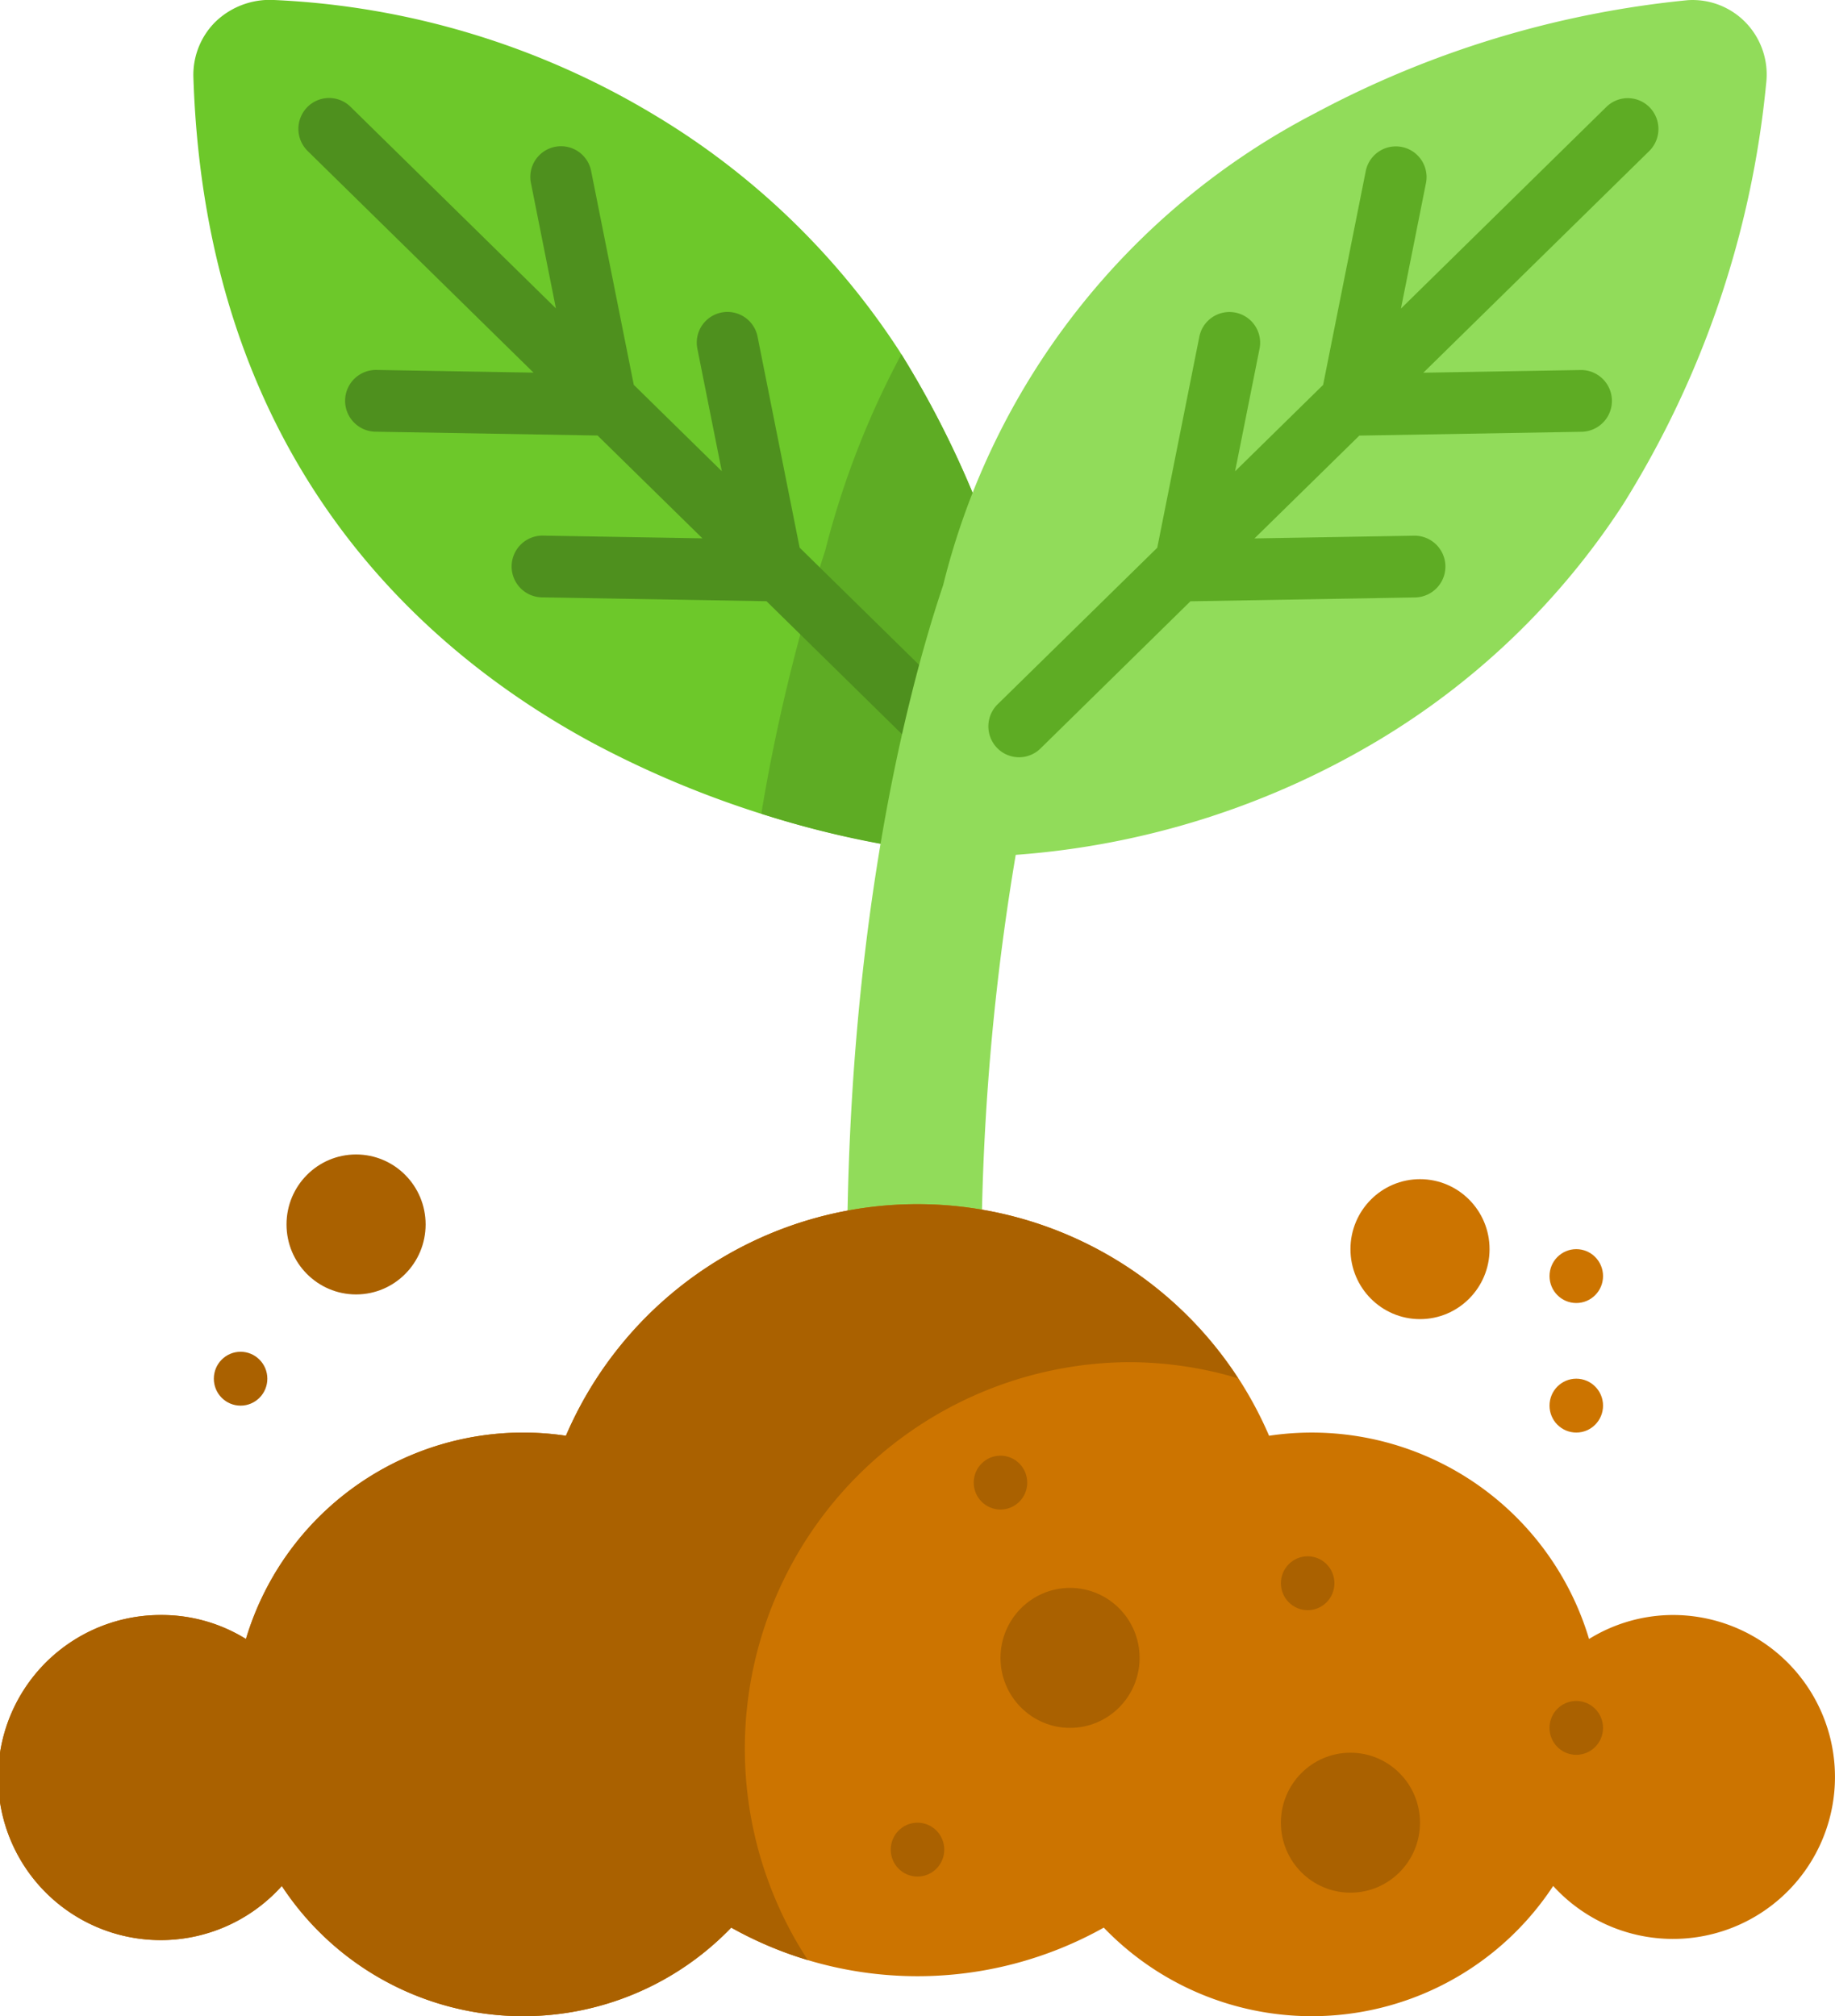 <svg xmlns="http://www.w3.org/2000/svg" viewBox="0 0 91 100">
  <defs>
    <style>
      .cls-1 {
        fill: #6dc82a;
      }

      .cls-2 {
        fill: #5eac24;
      }

      .cls-3 {
        fill: #4e901e;
      }

      .cls-4 {
        fill: #91dc5a;
      }

      .cls-5 {
        fill: #cc7400;
      }

      .cls-6 {
        fill: #aa6100;
      }
    </style>
  </defs>
  <g id="plant" transform="translate(-562 -311)">
    <path id="Path_196" data-name="Path 196" class="cls-1" d="M112.088,41.275a3.664,3.664,0,0,1-2.9,1.148,49.352,49.352,0,0,1-18.507-5.616c-8.663-4.7-19.117-14.232-19.724-32.969A3.71,3.71,0,0,1,72.031,1.1,3.881,3.881,0,0,1,74.961,0h0A40.012,40.012,0,0,1,93.885,5.743a37.372,37.372,0,0,1,12.067,11.645A48.065,48.065,0,0,1,113.07,38.3,3.713,3.713,0,0,1,112.088,41.275Z" transform="translate(500.634 311)"/>
    <path id="Path_197" data-name="Path 197" class="cls-2" d="M223.035,89.963a42.924,42.924,0,0,0-3.772,9.714,90.846,90.846,0,0,0-3.175,13.073,46.456,46.456,0,0,0,10.069,2.065,3.662,3.662,0,0,0,2.9-1.148,3.712,3.712,0,0,0,.981-2.976A48.183,48.183,0,0,0,223.035,89.963Z" transform="translate(383.666 238.608)"/>
    <path id="Path_198" data-name="Path 198" class="cls-3" d="M130.569,55l-7.915-7.769-2.087-10.468a1.522,1.522,0,1,0-2.985.6l1.212,6.077-4.365-4.284-2.116-10.612a1.522,1.522,0,1,0-2.985.6l1.24,6.221-10.187-10a1.515,1.515,0,0,0-2.152.027,1.539,1.539,0,0,0,.027,2.166l11.2,10.993-7.814-.134a1.532,1.532,0,0,0-.052,3.063l11.043.19,5.2,5.1-7.933-.136a1.532,1.532,0,0,0-.052,3.063l11.163.192,7.435,7.3a1.515,1.515,0,0,0,2.152-.028A1.538,1.538,0,0,0,130.569,55Z" transform="translate(479.001 290.931)"/>
    <path id="Path_199" data-name="Path 199" class="cls-4" d="M282.6,1.155A3.664,3.664,0,0,0,279.7.008a49.352,49.352,0,0,0-18.507,5.616,36.124,36.124,0,0,0-18.428,23.4c-1.723,5.108-5.52,18.961-4.632,39.818a3.347,3.347,0,0,0,3.332,3.215q.072,0,.145,0a3.351,3.351,0,0,0,3.191-3.5A122.161,122.161,0,0,1,246.364,42.4,40.813,40.813,0,0,0,264.4,36.688a37.372,37.372,0,0,0,12.067-11.645A48.065,48.065,0,0,0,283.58,4.132,3.713,3.713,0,0,0,282.6,1.155Z" transform="translate(366.007 311)"/>
    <path id="Path_200" data-name="Path 200" class="cls-2" d="M306.913,25.4a1.515,1.515,0,0,0-2.152-.027l-10.186,10,1.24-6.221a1.522,1.522,0,1,0-2.985-.6L290.715,39.16l-4.365,4.284,1.212-6.077a1.522,1.522,0,1,0-2.985-.6l-2.087,10.469L274.574,55a1.539,1.539,0,0,0-.027,2.166,1.515,1.515,0,0,0,2.152.027l7.435-7.3,11.163-.192a1.532,1.532,0,0,0-.025-3.063h-.027l-7.933.136,5.2-5.1,11.043-.19a1.532,1.532,0,0,0-.025-3.063H303.5l-7.814.134,11.2-10.993A1.538,1.538,0,0,0,306.913,25.4Z" transform="translate(336.9 290.931)"/>
    <path id="Path_201" data-name="Path 201" class="cls-5" d="M104.528,326.168a7.933,7.933,0,0,0-4.187,1.189,14.351,14.351,0,0,0-15.868-10.08,18.976,18.976,0,0,0-34.871,0,14.351,14.351,0,0,0-15.868,10.08,7.932,7.932,0,0,0-4.187-1.189,8.062,8.062,0,1,0,5.966,13.439A14.317,14.317,0,0,0,57.8,341.674a18.915,18.915,0,0,0,18.475,0,14.317,14.317,0,0,0,22.287-2.067,8.033,8.033,0,1,0,5.966-13.439Z" transform="translate(540.462 64.934)"/>
    <g id="Group_290" data-name="Group 290" transform="translate(562 370.724)">
      <path id="Path_202" data-name="Path 202" class="cls-6" d="M77.494,313.627a18.906,18.906,0,0,1,5.442.8,18.965,18.965,0,0,0-33.334,2.85,14.351,14.351,0,0,0-15.868,10.08,7.932,7.932,0,0,0-4.187-1.189,8.062,8.062,0,1,0,5.966,13.439A14.317,14.317,0,0,0,57.8,341.672a18.888,18.888,0,0,0,3.8,1.612,19.168,19.168,0,0,1,15.9-29.658Z" transform="translate(-21.537 -305.789)"/>
      <ellipse id="Ellipse_84" data-name="Ellipse 84" class="cls-6" cx="3.449" cy="3.471" rx="3.449" ry="3.471" transform="translate(49.616 19.034)"/>
      <ellipse id="Ellipse_85" data-name="Ellipse 85" class="cls-6" cx="3.449" cy="3.471" rx="3.449" ry="3.471" transform="translate(63.521 27.208)"/>
      <ellipse id="Ellipse_86" data-name="Ellipse 86" class="cls-6" cx="1.327" cy="1.336" rx="1.327" ry="1.336" transform="translate(63.522 17.466)"/>
      <ellipse id="Ellipse_87" data-name="Ellipse 87" class="cls-6" cx="1.327" cy="1.336" rx="1.327" ry="1.336" transform="translate(44.173 30.679)"/>
      <ellipse id="Ellipse_88" data-name="Ellipse 88" class="cls-6" cx="1.327" cy="1.336" rx="1.327" ry="1.336" transform="translate(48.288 12.475)"/>
      <ellipse id="Ellipse_89" data-name="Ellipse 89" class="cls-6" cx="1.327" cy="1.336" rx="1.327" ry="1.336" transform="translate(76.842 24.641)"/>
    </g>
    <g id="Group_291" data-name="Group 291" transform="translate(628.971 369.485)">
      <ellipse id="Ellipse_90" data-name="Ellipse 90" class="cls-5" cx="3.449" cy="3.471" rx="3.449" ry="3.471"/>
      <ellipse id="Ellipse_91" data-name="Ellipse 91" class="cls-5" cx="1.327" cy="1.336" rx="1.327" ry="1.336" transform="translate(9.872 9.896)"/>
      <ellipse id="Ellipse_92" data-name="Ellipse 92" class="cls-5" cx="1.327" cy="1.336" rx="1.327" ry="1.336" transform="translate(9.872 3.471)"/>
    </g>
    <g id="Group_292" data-name="Group 292" transform="translate(572.604 368.26)">
      <ellipse id="Ellipse_93" data-name="Ellipse 93" class="cls-6" cx="3.449" cy="3.471" rx="3.449" ry="3.471" transform="translate(3.605)"/>
      <ellipse id="Ellipse_94" data-name="Ellipse 94" class="cls-6" cx="1.327" cy="1.336" rx="1.327" ry="1.336" transform="translate(0 9.786)"/>
    </g>
  </g>
</svg>

